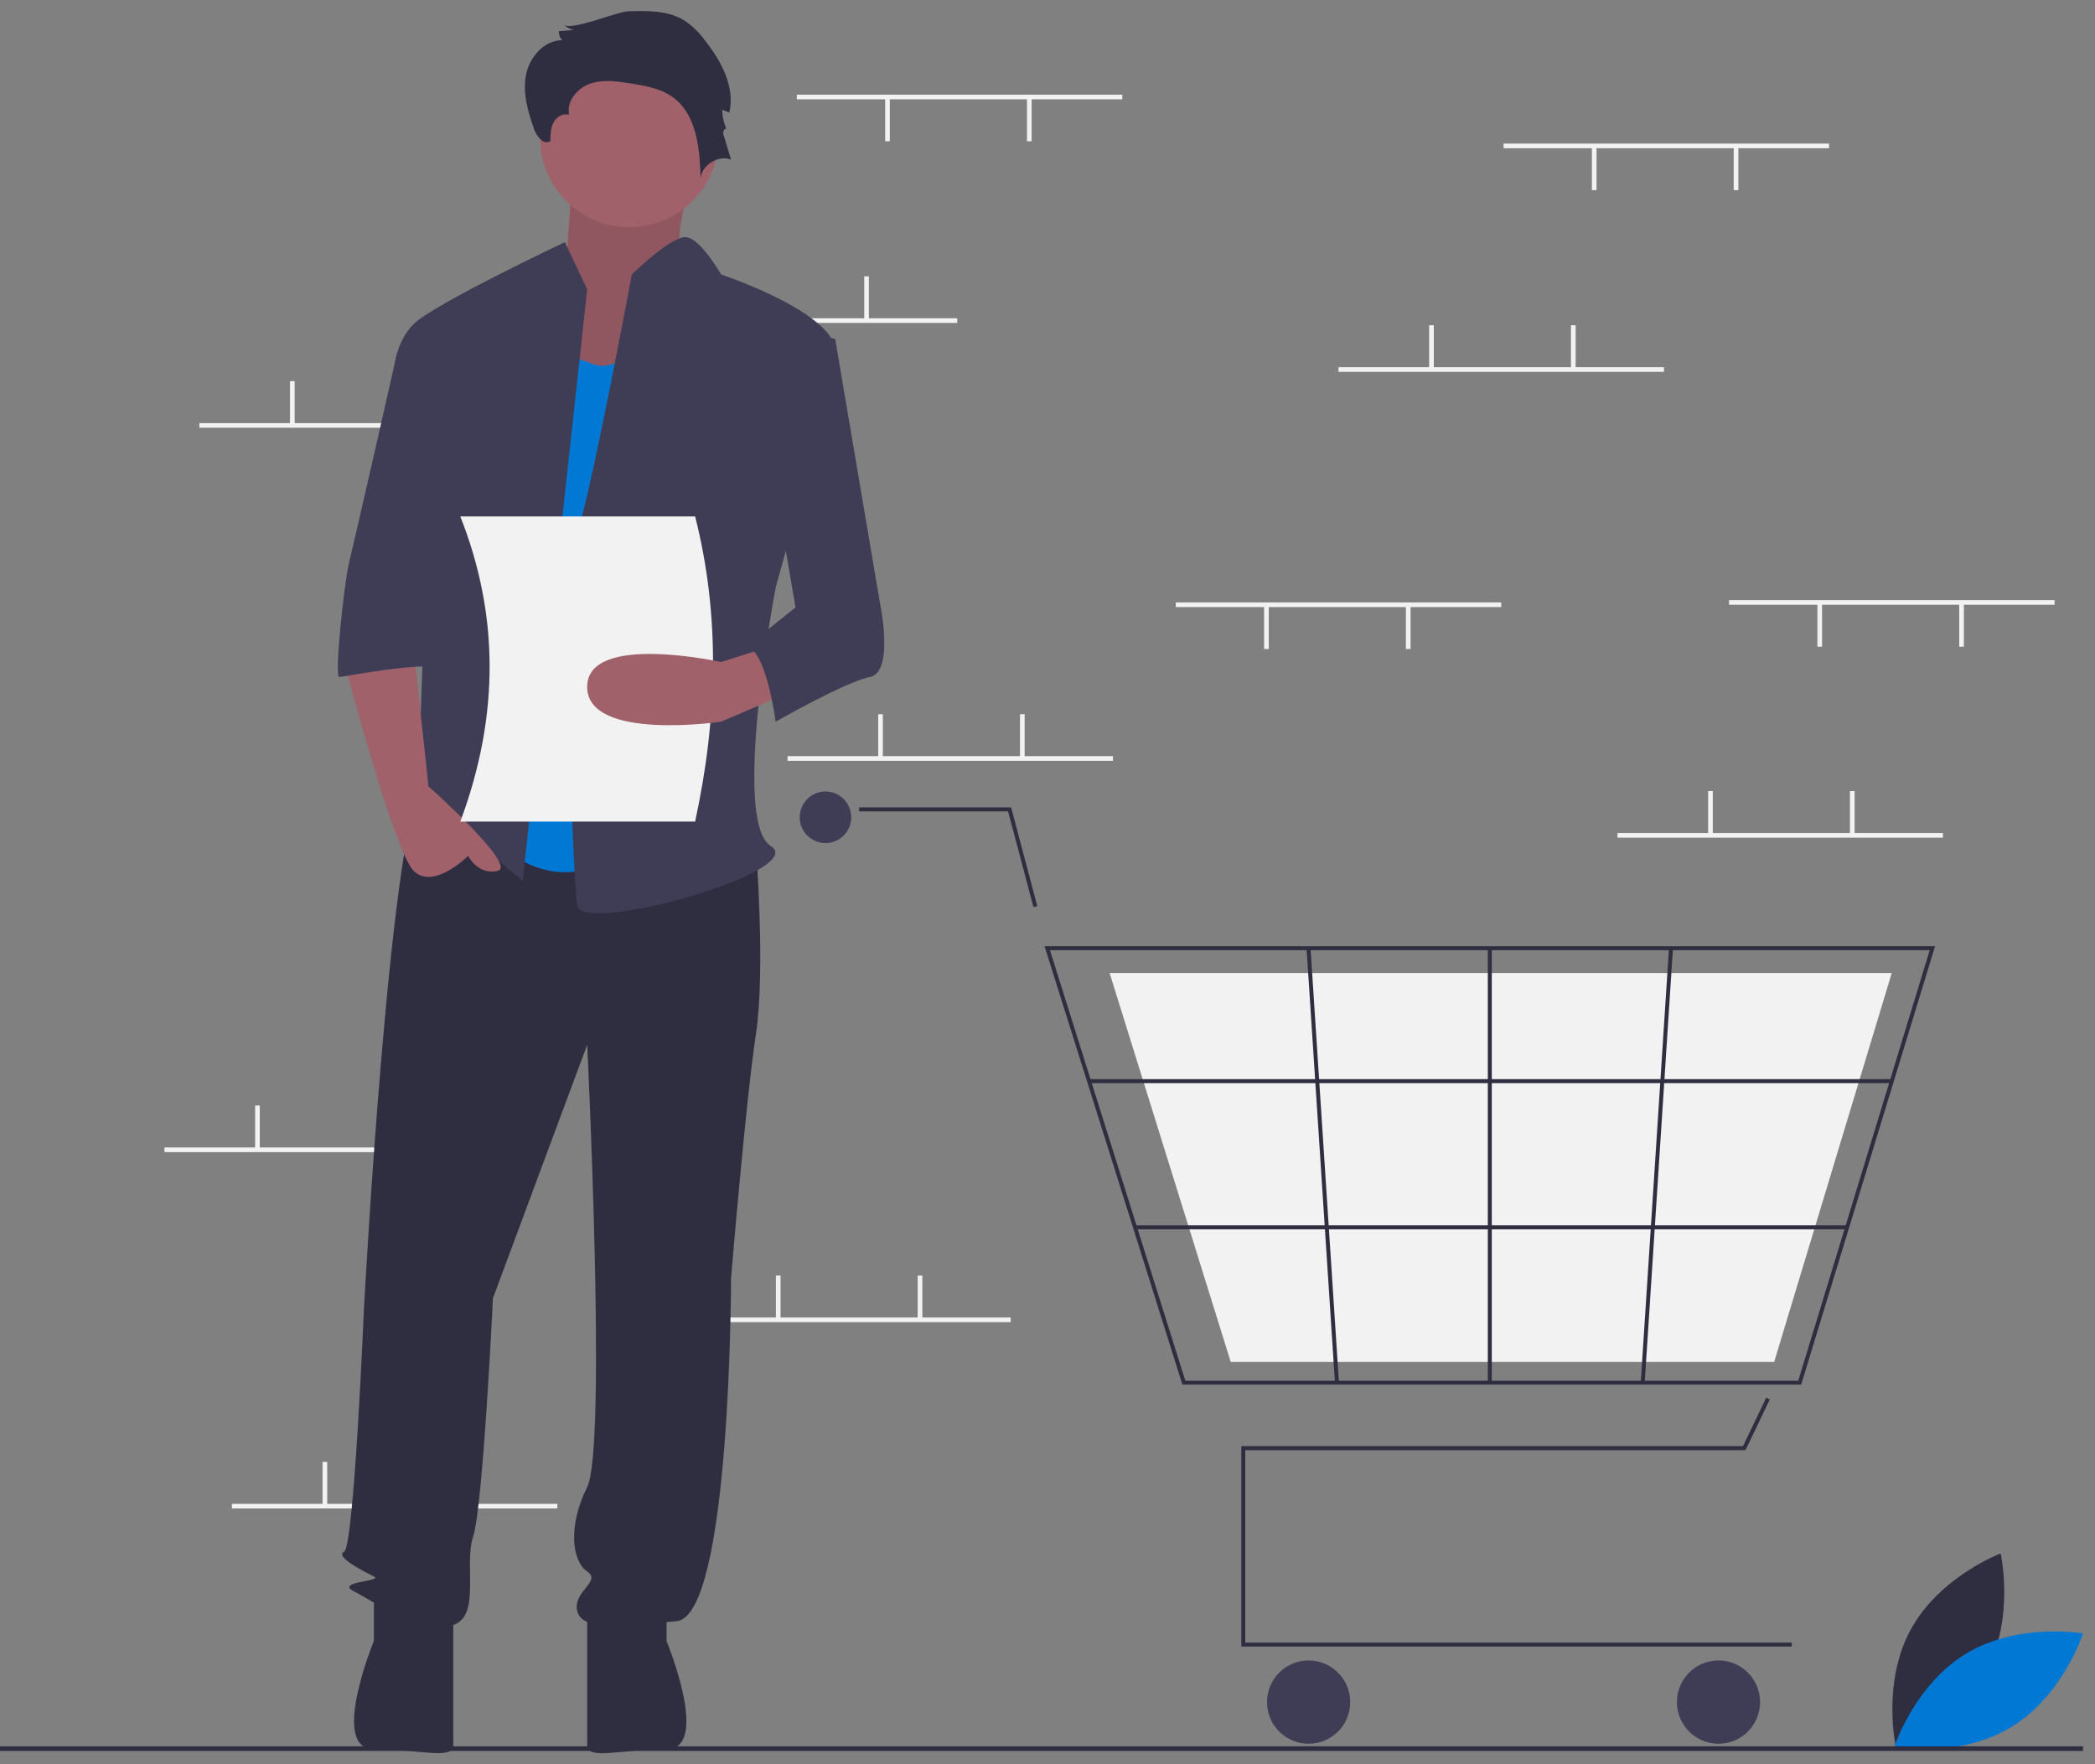<svg width="95" height="80" viewBox="0 0 95 80" fill="none" xmlns="http://www.w3.org/2000/svg">
<rect x="0" y="0" width="95" height="80" fill="#808080" stroke="none"/>
<g clip-path="url(#clip0_1_1384)">
<path d="M90.067 75.779C88.757 78.213 85.976 79.258 85.976 79.258C85.976 79.258 85.319 76.356 86.63 73.922C87.94 71.487 90.721 70.442 90.721 70.442C90.721 70.442 91.377 73.344 90.067 75.779Z" fill="#2F2E41"/>
<path d="M89.166 74.978C86.801 76.404 85.89 79.236 85.89 79.236C85.89 79.236 88.814 79.756 91.18 78.33C93.545 76.904 94.457 74.072 94.457 74.072C94.457 74.072 91.532 73.552 89.166 74.978Z" fill="#0078D4"/>
<path d="M36.133 4.293H50.892V4.504H36.133V4.293Z" fill="#F2F2F2"/>
<path d="M40.139 4.451H40.35V6.405H40.139V4.451Z" fill="#F2F2F2"/>
<path d="M46.569 4.451H46.78V6.405H46.569V4.451Z" fill="#F2F2F2"/>
<path d="M28.648 14.432H43.407V14.643H28.648V14.432Z" fill="#F2F2F2"/>
<path d="M39.19 12.531H39.401V14.485H39.19V12.531Z" fill="#F2F2F2"/>
<path d="M32.759 12.531H32.97V14.485H32.759V12.531Z" fill="#F2F2F2"/>
<path d="M9.04 19.185H23.799V19.396H9.04V19.185Z" fill="#F2F2F2"/>
<path d="M19.581 17.284H19.793V19.238H19.581V17.284Z" fill="#F2F2F2"/>
<path d="M13.151 17.284H13.362V19.238H13.151V17.284Z" fill="#F2F2F2"/>
<path d="M10.516 68.192H25.274V68.403H10.516V68.192Z" fill="#F2F2F2"/>
<path d="M21.057 66.291H21.269V68.245H21.057V66.291Z" fill="#F2F2F2"/>
<path d="M14.626 66.291H14.838V68.245H14.626V66.291Z" fill="#F2F2F2"/>
<path d="M35.711 34.288H50.47V34.5H35.711V34.288Z" fill="#F2F2F2"/>
<path d="M46.253 32.387H46.464V34.341H46.253V32.387Z" fill="#F2F2F2"/>
<path d="M39.822 32.387H40.033V34.341H39.822V32.387Z" fill="#F2F2F2"/>
<path d="M31.072 59.743H45.831V59.954H31.072V59.743Z" fill="#F2F2F2"/>
<path d="M41.614 57.841H41.825V59.795H41.614V57.841Z" fill="#F2F2F2"/>
<path d="M35.184 57.841H35.395V59.795H35.184V57.841Z" fill="#F2F2F2"/>
<path d="M7.459 52.032H22.218V52.244H7.459V52.032Z" fill="#F2F2F2"/>
<path d="M18 50.131H18.212V52.085H18V50.131Z" fill="#F2F2F2"/>
<path d="M11.569 50.131H11.781V52.085H11.569V50.131Z" fill="#F2F2F2"/>
<path d="M56.288 74.664H81.25V74.484H56.468V65.758H79.151L80.253 63.458L80.091 63.38L79.038 65.578H56.288V74.664Z" fill="#2F2E41"/>
<path d="M77.928 79.072C76.886 79.072 76.042 78.226 76.042 77.183C76.042 76.139 76.886 75.294 77.928 75.294C78.969 75.294 79.813 76.139 79.813 77.183C79.813 78.226 78.969 79.072 77.928 79.072Z" fill="#3F3D56"/>
<path d="M59.341 79.072C58.299 79.072 57.455 78.226 57.455 77.183C57.455 76.139 58.299 75.294 59.341 75.294C60.382 75.294 61.227 76.139 61.227 77.183C61.227 78.226 60.382 79.072 59.341 79.072Z" fill="#3F3D56"/>
<path d="M37.432 38.23C36.787 38.23 36.264 37.706 36.264 37.06C36.264 36.414 36.787 35.891 37.432 35.891C38.076 35.891 38.599 36.414 38.599 37.06C38.599 37.706 38.076 38.23 37.432 38.23Z" fill="#3F3D56"/>
<path d="M53.618 62.789H81.676L87.747 42.908H47.366L47.403 43.025L53.618 62.789ZM81.543 62.609H53.75L47.611 43.088H87.504L81.543 62.609Z" fill="#2F2E41"/>
<path d="M55.808 61.755H80.452L85.784 44.122H50.317L50.349 44.226L55.808 61.755Z" fill="#F2F2F2"/>
<path d="M46.863 41.132L47.036 41.086L45.851 36.611H38.957V36.791H45.713L46.863 41.132Z" fill="#2F2E41"/>
<path d="M49.384 48.935H85.785V49.115H49.384V48.935Z" fill="#2F2E41"/>
<path d="M51.468 55.564H83.761V55.744H51.468V55.564Z" fill="#2F2E41"/>
<path d="M67.467 42.998H67.647V62.699H67.467V42.998Z" fill="#2F2E41"/>
<path d="M59.427 42.992L60.716 62.693L60.536 62.705L59.247 43.004L59.427 42.992Z" fill="#2F2E41"/>
<path d="M75.683 42.992L75.862 43.004L74.58 62.705L74.401 62.694L75.683 42.992Z" fill="#2F2E41"/>
<path d="M2.28882e-05 79.186H94.457V79.397H2.28882e-05V79.186Z" fill="#2F2E41"/>
<path d="M31.688 7.035C31.688 7.035 30.147 11.43 31.095 12.106C32.044 12.782 27.894 18.303 27.894 18.303L22.915 16.951L25.642 12.331C25.642 12.331 25.997 7.711 25.997 7.035C25.997 6.359 31.688 7.035 31.688 7.035Z" fill="#A0616A"/>
<path opacity="0.1" d="M31.688 7.035C31.688 7.035 30.147 11.43 31.095 12.106C32.044 12.782 27.894 18.303 27.894 18.303L22.915 16.951L25.642 12.331C25.642 12.331 25.997 7.711 25.997 7.035C25.997 6.359 31.688 7.035 31.688 7.035Z" fill="black"/>
<path d="M34.275 38.36C34.275 38.36 34.724 43.993 34.275 46.923C33.825 49.853 33.15 57.965 33.15 57.965C33.15 57.965 33.15 73.29 30.676 73.515C28.201 73.74 26.402 73.966 26.177 73.064C25.952 72.163 27.302 71.712 26.627 71.261C25.952 70.811 25.727 69.233 26.627 67.43C27.527 65.627 26.627 47.374 26.627 47.374L22.353 58.867C22.353 58.867 21.903 68.332 21.453 69.684C21.004 71.036 21.903 73.515 20.329 73.74C18.754 73.966 16.955 72.613 16.055 72.163C15.155 71.712 17.405 71.712 16.955 71.487C16.505 71.261 15.155 70.585 15.605 70.36C16.055 70.135 16.505 59.318 16.505 59.318C16.505 59.318 17.742 36.219 19.317 35.317C20.891 34.416 21.903 35.968 21.903 35.968L34.275 38.36Z" fill="#2F2E41"/>
<path d="M30.226 72.614V74.416C30.226 74.416 32.25 79.317 30.226 79.317C28.201 79.317 26.627 79.825 26.627 79.149V73.064L30.226 72.614Z" fill="#2F2E41"/>
<path d="M16.954 72.61V74.413C16.954 74.413 14.93 79.314 16.954 79.314C18.979 79.314 20.554 79.822 20.554 79.145V73.061L16.954 72.61Z" fill="#2F2E41"/>
<path d="M28.538 10.303C26.302 10.303 24.489 8.487 24.489 6.247C24.489 4.006 26.302 2.19 28.538 2.19C30.775 2.19 32.588 4.006 32.588 6.247C32.588 8.487 30.775 10.303 28.538 10.303Z" fill="#A0616A"/>
<path d="M29.776 13.796C29.776 13.796 28.651 17.176 26.852 16.5L25.052 15.824L21.903 37.458C21.903 37.458 24.377 41.064 27.976 38.81C31.576 36.557 29.776 13.796 29.776 13.796Z" fill="#0078D4"/>
<path d="M26.627 13.12L25.614 10.979C25.614 10.979 19.653 13.796 18.753 14.697C17.854 15.599 17.854 16.951 17.854 16.951L19.428 22.585C19.428 22.585 18.978 34.979 18.978 35.43C18.978 35.881 17.404 38.36 18.529 37.458C19.653 36.557 19.878 35.655 20.778 37.008C21.678 38.36 23.702 39.937 23.702 39.937L26.627 13.12Z" fill="#3F3D56"/>
<path d="M18.754 29.345L19.429 35.655C19.429 35.655 23.478 39.261 22.578 39.486C21.678 39.712 21.228 38.81 21.228 38.81C21.228 38.81 19.654 40.388 18.754 39.486C17.854 38.585 15.605 30.021 15.605 30.021L18.754 29.345Z" fill="#A0616A"/>
<path d="M28.452 0.514C29.35 0.482 30.311 0.466 31.067 0.95C31.416 1.193 31.721 1.493 31.971 1.837C32.708 2.77 33.345 3.945 33.071 5.103L32.753 4.979C32.753 5.288 32.822 5.593 32.954 5.872C32.909 5.742 32.759 5.953 32.8 6.085L33.15 7.236C32.574 7.025 31.858 7.453 31.77 8.061C31.73 6.724 31.591 5.19 30.509 4.407C29.963 4.012 29.271 3.892 28.607 3.785C27.993 3.686 27.35 3.592 26.762 3.794C26.175 3.997 25.675 4.598 25.808 5.206C25.537 5.113 25.234 5.302 25.1 5.556C24.966 5.81 24.959 6.109 24.955 6.396C24.666 6.601 24.338 6.195 24.22 5.86C23.944 5.076 23.698 4.242 23.847 3.424C23.996 2.605 24.661 1.824 25.491 1.821C25.39 1.71 25.337 1.564 25.341 1.414L26.026 1.356C25.852 1.332 25.692 1.247 25.574 1.118C25.848 1.421 28.008 0.53 28.452 0.514Z" fill="#2F2E41"/>
<path d="M28.651 12.444C28.651 12.444 30.482 10.646 31.141 10.756C31.8 10.866 32.7 12.444 32.7 12.444C32.7 12.444 38.098 14.247 37.873 16.049C37.648 17.852 35.174 26.641 35.174 26.641C35.174 26.641 33.15 37.233 34.949 38.36C36.749 39.486 26.402 42.416 26.177 41.064C25.952 39.712 25.502 26.19 26.177 24.162C26.852 22.134 28.651 12.444 28.651 12.444Z" fill="#3F3D56"/>
<path d="M20.779 16.049H17.997C17.997 16.049 16.055 24.613 15.83 25.514C15.605 26.416 15.155 30.698 15.38 30.698C15.605 30.698 20.104 29.796 20.104 30.472L20.779 16.049Z" fill="#3F3D56"/>
<path d="M20.873 37.255H31.521C32.56 32.467 32.647 27.84 31.521 23.419H20.873C22.591 27.76 22.699 32.355 20.873 37.255Z" fill="#F2F2F2"/>
<path d="M35.849 31.374L32.7 32.726C32.7 32.726 26.626 33.627 26.626 31.148C26.626 28.669 32.7 30.021 32.7 30.021L34.725 29.373L35.849 31.374Z" fill="#A0616A"/>
<path d="M35.174 14.697L37.873 15.373L39.898 27.317C39.898 27.317 40.573 30.472 39.448 30.698C38.323 30.923 35.174 32.726 35.174 32.726C35.174 32.726 34.724 29.345 33.824 29.345L36.074 27.543L34.724 19.655L35.174 14.697Z" fill="#3F3D56"/>
<path d="M73.346 37.774H88.105V37.985H73.346V37.774Z" fill="#F2F2F2"/>
<path d="M83.888 35.873H84.099V37.827H83.888V35.873Z" fill="#F2F2F2"/>
<path d="M77.457 35.873H77.668V37.827H77.457V35.873Z" fill="#F2F2F2"/>
<path d="M68.181 6.511H82.94V6.722H68.181V6.511Z" fill="#F2F2F2"/>
<path d="M72.186 6.669H72.397V8.623H72.186V6.669Z" fill="#F2F2F2"/>
<path d="M78.617 6.669H78.828V8.623H78.617V6.669Z" fill="#F2F2F2"/>
<path d="M53.316 27.317H68.075V27.529H53.316V27.317Z" fill="#F2F2F2"/>
<path d="M57.322 27.476H57.533V29.43H57.322V27.476Z" fill="#F2F2F2"/>
<path d="M63.752 27.476H63.964V29.43H63.752V27.476Z" fill="#F2F2F2"/>
<path d="M78.406 27.212H93.165V27.423H78.406V27.212Z" fill="#F2F2F2"/>
<path d="M82.412 27.37H82.623V29.324H82.412V27.37Z" fill="#F2F2F2"/>
<path d="M88.842 27.37H89.054V29.324H88.842V27.37Z" fill="#F2F2F2"/>
<path d="M60.696 16.65H75.454V16.861H60.696V16.65Z" fill="#F2F2F2"/>
<path d="M71.237 14.749H71.449V16.703H71.237V14.749Z" fill="#F2F2F2"/>
<path d="M64.806 14.749H65.018V16.703H64.806V14.749Z" fill="#F2F2F2"/>
</g>
<defs>
<clipPath id="clip0_1_1384">
<rect width="94.457" height="79" fill="white" transform="matrix(-1 0 0 1 94.457 0.5)"/>
</clipPath>
</defs>
</svg>
